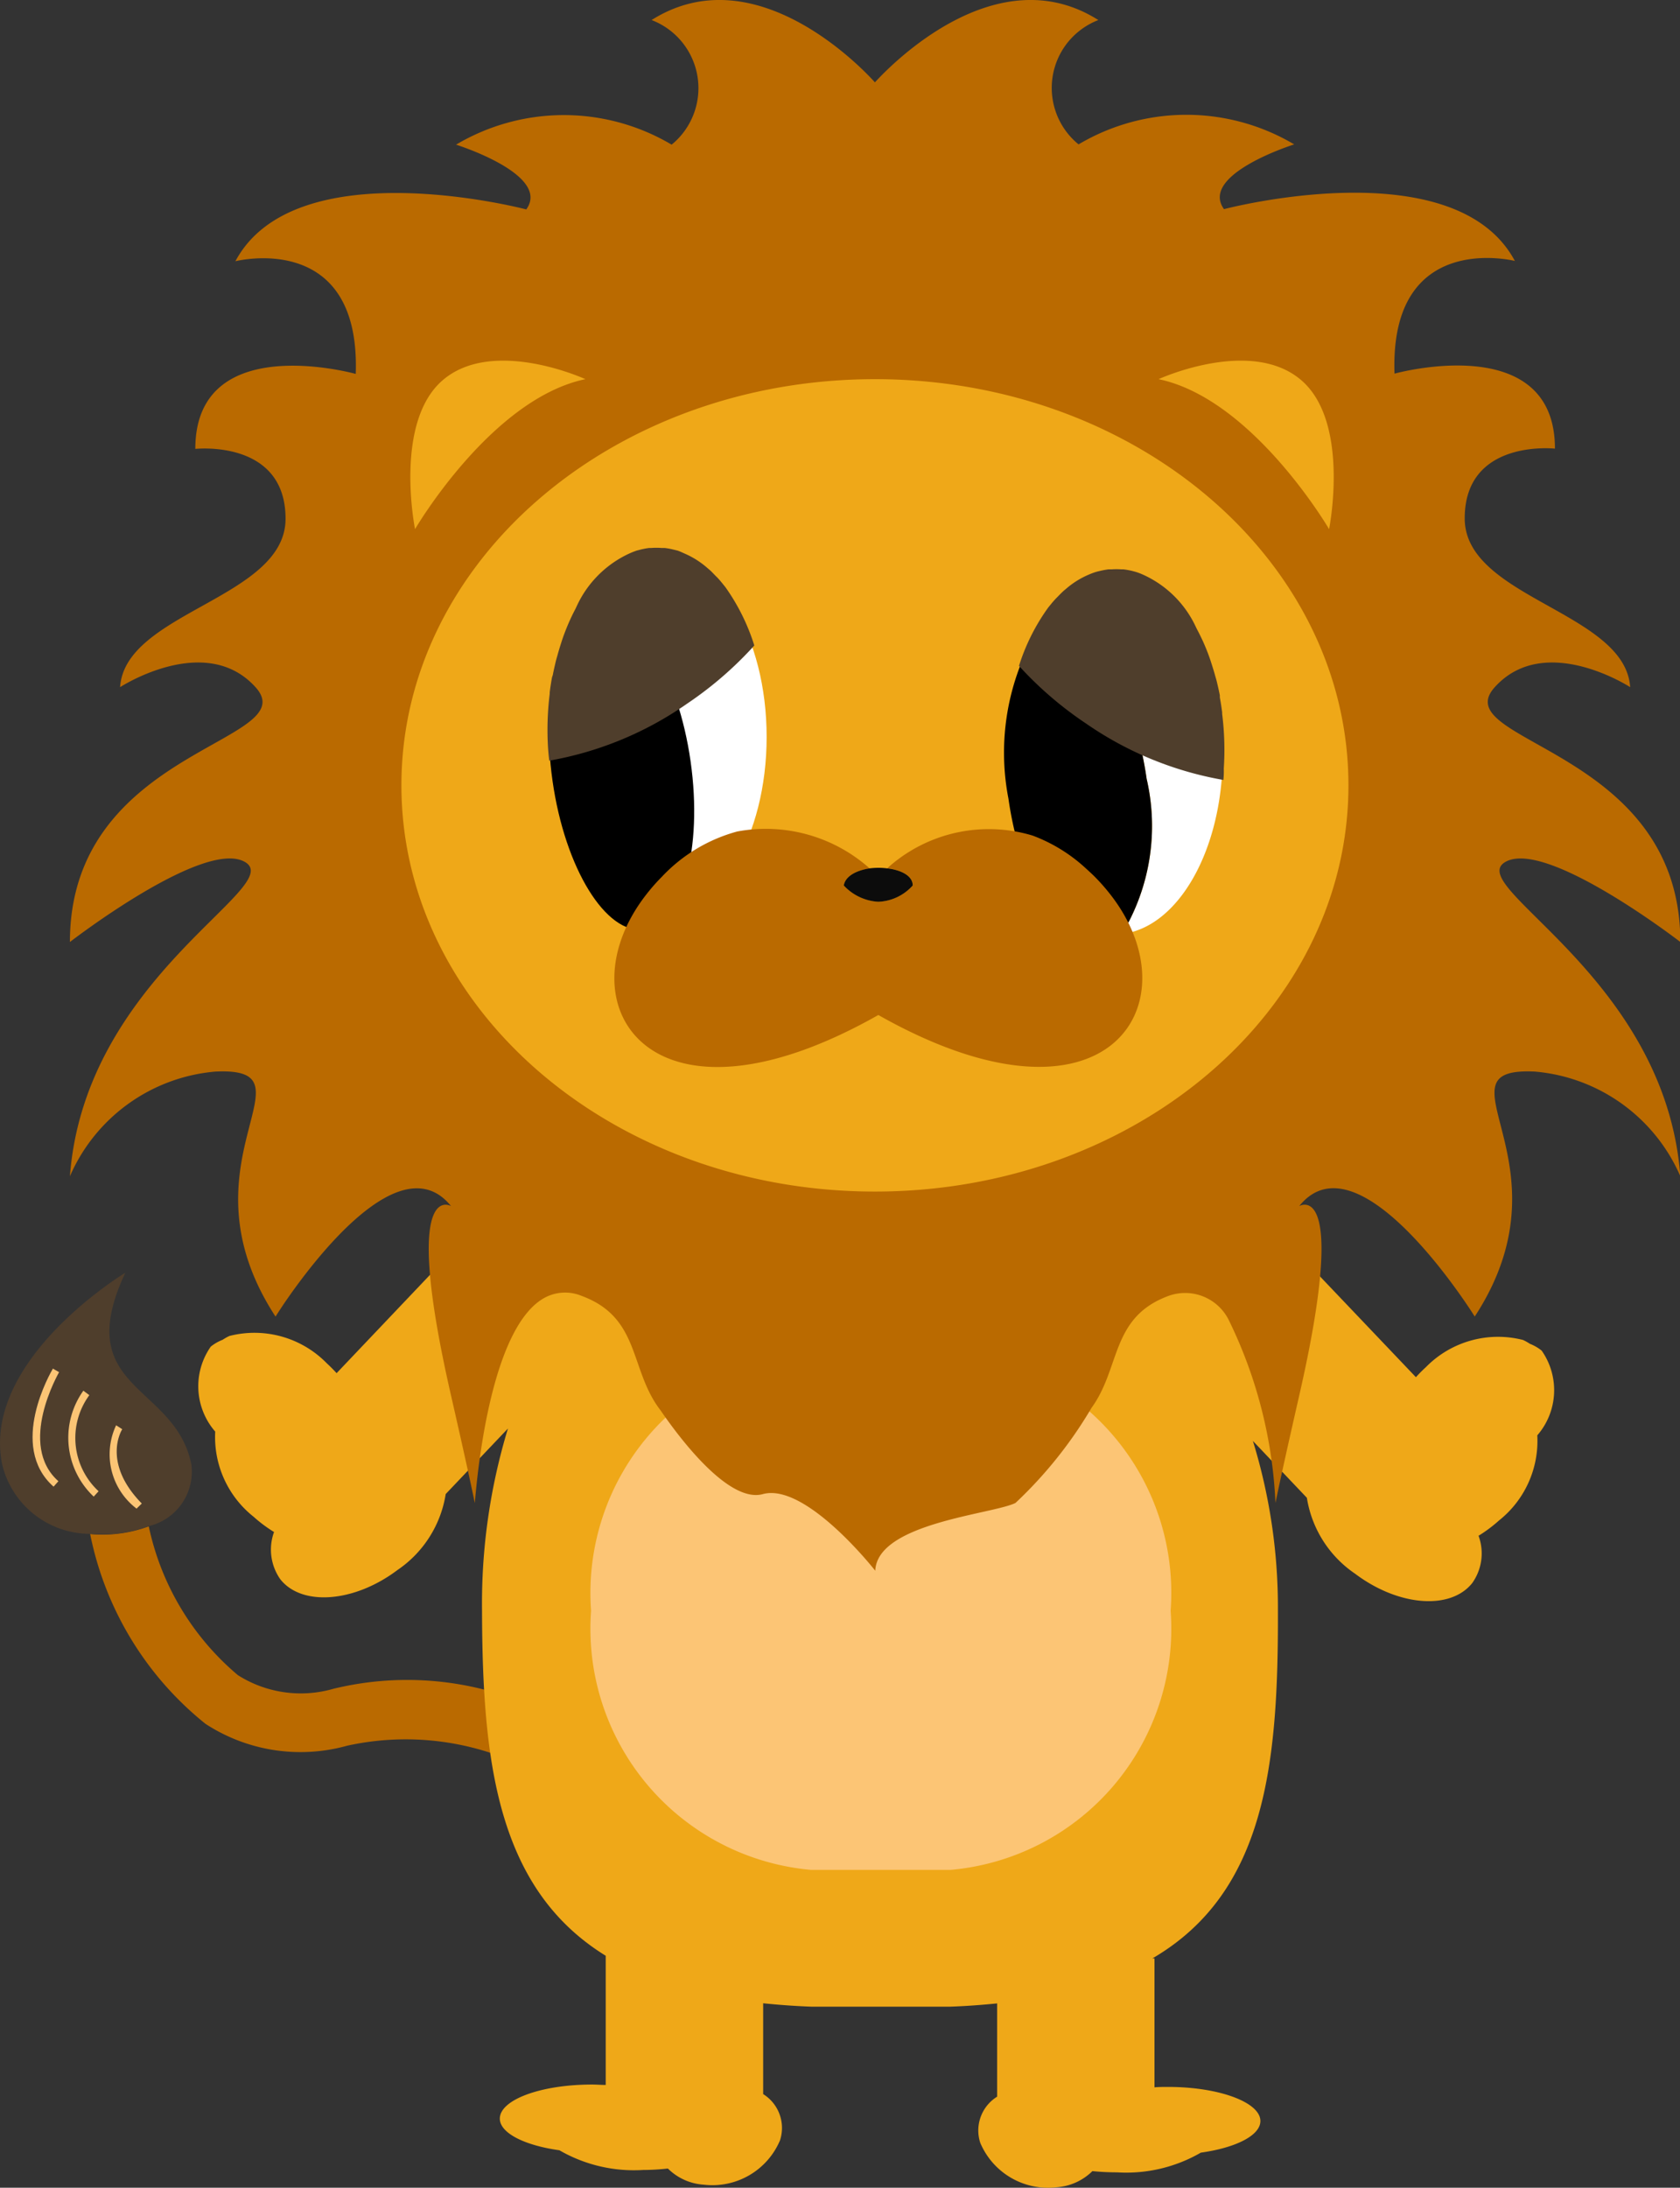 <svg xmlns="http://www.w3.org/2000/svg" viewBox="0 0 24.651 32.092"><rect x="0" y="0" width="24.651" height="32.092" fill="#333333" stroke="none"/><defs><style>.cls-1{fill:#ba6a00;}.cls-2{fill:#4f3e2c;}.cls-3{fill:#fcc575;}.cls-4{fill:#efa818;}.cls-5{fill:#fff;}.cls-6{fill:#0c0c0c;}</style></defs><title>lion</title><g id="Layer_2" data-name="Layer 2"><g id="LIon"><g id="Lion-2" data-name="Lion"><g id="tail"><path class="cls-1" d="M3.014,25.286a2.551,2.551,0,0,0,2.079.322,4,4,0,0,1,3.128.611,7.193,7.193,0,0,1-.657-1.291,4.576,4.576,0,0,0-2.673-.155,1.724,1.724,0,0,1-1.4-.2,3.908,3.908,0,0,1-1.308-2.183,1.965,1.965,0,0,1-.86.113A4.768,4.768,0,0,0,3.014,25.286Z"/><path class="cls-2" d="M2.808,21.483c-.236-1.189-1.781-1.084-.969-2.813,0,0-2.121,1.278-1.807,2.813A1.33,1.33,0,0,0,1.32,22.5a1.966,1.966,0,0,0,.86-.113A.82.82,0,0,0,2.808,21.483Zm-1.95.245-.072.08c-.674-.6-.038-1.687-.01-1.733l.092.055c-.006.011-.618,1.059-.01,1.6Zm.516.228A1.188,1.188,0,0,1,1.223,20.4l.087.063a1.065,1.065,0,0,0,.137,1.412Zm.633.174a.992.992,0,0,1-.3-1.223l.09.058c-.013.02-.3.491.289,1.09Z"/><path class="cls-3" d="M.776,20.076c-.027.046-.664,1.135.01,1.732l.071-.08c-.607-.538.005-1.586.01-1.6Z"/><path class="cls-3" d="M1.311,20.465,1.223,20.4a1.187,1.187,0,0,0,.152,1.554l.072-.079A1.064,1.064,0,0,1,1.311,20.465Z"/><path class="cls-3" d="M1.794,20.965l-.09-.058a1,1,0,0,0,.3,1.223l.077-.075C1.494,21.456,1.782,20.984,1.794,20.965Z"/></g><path id="Bpdy" class="cls-4" d="M22.621,19.812a.665.665,0,0,0-.173-.1.718.718,0,0,0-.1-.056,1.482,1.482,0,0,0-1.427.4,2,2,0,0,0-.145.146l-2.666-2.8c-.028,0-.059.009-.088.012a7.462,7.462,0,0,0,3.285-6.075A7.116,7.116,0,0,0,20.116,7.41,3,3,0,0,0,19.6,5.062a2.069,2.069,0,0,0-2.03-.112,9.314,9.314,0,0,0-9.587-.02,2.014,2.014,0,0,0-1.97.132,2.849,2.849,0,0,0-.523,2.225,7.142,7.142,0,0,0-1.276,4.045,7.464,7.464,0,0,0,3.309,6.091l-2.584,2.72c-.046-.051-.095-.1-.145-.146a1.483,1.483,0,0,0-1.427-.4.718.718,0,0,0-.1.056.671.671,0,0,0-.174.1A1.014,1.014,0,0,0,3.158,21a1.491,1.491,0,0,0,.563,1.249,2.053,2.053,0,0,0,.3.224.756.756,0,0,0,.092.693c.316.4,1.086.342,1.72-.136a1.659,1.659,0,0,0,.707-1.114l.913-.961a8.829,8.829,0,0,0-.38,2.676c.006,2.218.223,4.076,1.815,5.058v1.895c-.065,0-.131-.006-.2-.006-.748,0-1.354.222-1.354.5,0,.212.364.393.874.464a2.186,2.186,0,0,0,1.229.289A3.363,3.363,0,0,0,9.8,31.81a.821.821,0,0,0,.527.237,1.077,1.077,0,0,0,1.118-.65.585.585,0,0,0-.247-.679V29.386c.227.023.463.041.716.05h2.017c.247-.008.476-.026.7-.048v1.368a.583.583,0,0,0-.247.678,1.079,1.079,0,0,0,1.118.651.826.826,0,0,0,.527-.237c.12.012.241.018.362.018a2.186,2.186,0,0,0,1.229-.289c.51-.071.874-.251.874-.464,0-.274-.606-.5-1.354-.5-.068,0-.134,0-.2.006V28.728l-.031,0c1.669-.974,1.85-2.865,1.842-5.123a8.285,8.285,0,0,0-.367-2.468l.792.834a1.658,1.658,0,0,0,.708,1.114c.634.478,1.4.538,1.719.136a.75.75,0,0,0,.092-.693,2.061,2.061,0,0,0,.3-.224,1.49,1.49,0,0,0,.562-1.249A1.011,1.011,0,0,0,22.621,19.812Z"/><path id="stmach" class="cls-3" d="M11.9,19.829h2.05a3.551,3.551,0,0,1,3.227,3.8,3.551,3.551,0,0,1-3.227,3.8H11.9a3.551,3.551,0,0,1-3.227-3.8A3.552,3.552,0,0,1,11.9,19.829Z"/><path id="hair" class="cls-1" d="M6.618,17.692s-.736-.438,0,2.778c.172.754.282,1.252.349,1.578.058-.7.287-2.64,1.043-3.021a.632.632,0,0,1,.521-.019c.874.32.7,1.085,1.162,1.681.284.415,1,1.364,1.5,1.228.634-.173,1.65,1.124,1.65,1.124.027-.7,1.719-.828,2.057-.994a6.281,6.281,0,0,0,1.116-1.395c.43-.591.279-1.331,1.134-1.644a.715.715,0,0,1,.886.368,6.779,6.779,0,0,1,.679,2.671c.067-.325.177-.823.349-1.577.735-3.217,0-2.778,0-2.778.883-1.1,2.575,1.62,2.575,1.62a3.7,3.7,0,0,0,.237-.415c.981-2.011-.8-3.247.646-3.178a2.566,2.566,0,0,1,2.134,1.535c-.221-2.924-3.164-4.24-2.576-4.605s2.576,1.169,2.576,1.169c0-2.851-3.458-2.924-2.723-3.738s1.987,0,1.987,0c-.074-1.106-2.428-1.306-2.428-2.476s1.324-1.023,1.324-1.023c0-1.754-2.354-1.1-2.354-1.1-.074-2.12,1.766-1.653,1.766-1.653-.884-1.653-4.268-.76-4.268-.76-.368-.511,1.03-.95,1.03-.95a3.1,3.1,0,0,0-3.164,0A1.068,1.068,0,0,1,15.676.611a1.081,1.081,0,0,1,.44-.317c-1.488-.94-3.037.65-3.278.914C12.6.944,11.049-.646,9.561.294a1.07,1.07,0,0,1,.294,1.828,3.1,3.1,0,0,0-3.163,0s1.4.439,1.03.95c0,0-3.385-.893-4.268.76,0,0,1.839-.467,1.766,1.653,0,0-2.354-.658-2.354,1.1,0,0,1.324-.146,1.324,1.024S1.836,8.974,1.762,10.08c0,0,1.251-.814,1.987,0s-2.723.887-2.723,3.738c0,0,1.987-1.535,2.576-1.169S1.247,14.33,1.026,17.254A2.566,2.566,0,0,1,3.16,15.719c1.545-.073-.589,1.339.883,3.594,0,0,.048-.077.131-.2C4.586,18.51,5.882,16.779,6.618,17.692ZM19.076,5.562c.745.61.426,2.2.426,2.2S18.384,5.85,17,5.562C17,5.562,18.331,4.951,19.076,5.562Zm-12.562,0c.745-.611,2.076,0,2.076,0-1.384.288-2.5,2.2-2.5,2.2S5.769,6.172,6.514,5.562Zm6.324,0c3.838,0,6.948,2.668,6.948,5.958s-3.11,5.959-6.948,5.959S5.89,14.811,5.89,11.52,9,5.562,12.838,5.562Z"/><g id="left-eyes"><ellipse class="cls-5" cx="9.662" cy="10.81" rx="1.587" ry="2.649"/><ellipse cx="9.12" cy="11.311" rx="1.023" ry="2.347" transform="translate(-1.505 1.401) rotate(-8.115)"/><path class="cls-2" d="M8.06,11.158h0a5.057,5.057,0,0,0,2.019-.834,5.363,5.363,0,0,0,.988-.854h0l0-.005a3.052,3.052,0,0,0-.42-.848c-.016-.021-.032-.04-.048-.06-.029-.036-.059-.071-.089-.1s-.057-.06-.086-.087l-.051-.044a1.279,1.279,0,0,0-.337-.21C10,8.1,9.972,8.086,9.94,8.076L9.874,8.06a1.022,1.022,0,0,0-.123-.022l-.048,0a.989.989,0,0,0-.144,0l-.032,0a1.033,1.033,0,0,0-.147.029l-.036.009q-.053.018-.1.039a1.572,1.572,0,0,0-.784.782l-.015.032c-.028.053-.055.107-.08.163l-.007.015c-.027.061-.053.124-.077.188l-.007.018c-.016.045-.031.089-.045.134s-.034.108-.048.162c-.008.028-.017.057-.024.085-.017.071-.033.141-.046.209L8.1,9.935c-.014.076-.025.149-.034.22l0,.023a4.309,4.309,0,0,0-.024.8C8.05,11.092,8.06,11.158,8.06,11.158Z"/></g><g id="right-eyes"><path class="cls-5" d="M17.941,11.069c0-1.463-.71-2.649-1.587-2.649-.559,0-1.048.485-1.33,1.213a.673.673,0,0,1,.456-.386c.56-.08,1.162.9,1.345,2.179a3.061,3.061,0,0,1-.362,2.274C17.287,13.605,17.941,12.469,17.941,11.069Z"/><path d="M16.825,11.425c-.183-1.283-.786-2.258-1.345-2.178a.67.67,0,0,0-.456.386,3.54,3.54,0,0,0-.227,2.082c.183,1.283.785,2.258,1.345,2.178a.551.551,0,0,0,.321-.193A3.063,3.063,0,0,0,16.825,11.425Z"/><path class="cls-2" d="M17.951,11.441h0a5.058,5.058,0,0,1-2.013-.826,5.334,5.334,0,0,1-.985-.846h0l0-.005a3,3,0,0,1,.419-.84c.015-.021.031-.039.047-.059.029-.036.059-.07.089-.1s.057-.059.086-.086.034-.029.051-.044a1.251,1.251,0,0,1,.336-.208.938.938,0,0,1,.093-.035c.022-.007.044-.012.066-.017a1.215,1.215,0,0,1,.123-.023l.047,0a.989.989,0,0,1,.144,0l.032,0a1.044,1.044,0,0,1,.146.028l.036.01c.035.011.069.024.1.038a1.562,1.562,0,0,1,.782.775l.016.032c.028.052.054.106.08.161l.007.015c.027.061.053.123.077.187l.006.017c.017.045.031.089.045.133s.034.107.048.16c.008.028.017.057.024.085.017.07.033.139.046.207l0,.032c.014.074.025.147.034.218l0,.022a4.234,4.234,0,0,1,.024.8C17.96,11.376,17.951,11.441,17.951,11.441Z"/></g><g id="mouth"><path id="moth" class="cls-1" d="M9.488,13.115c-1.257,1.6.027,3.683,3.4,1.774,3.362,1.9,4.649-.166,3.41-1.761a2.937,2.937,0,0,0-.233-.266c-.043-.043-.086-.082-.129-.121a2.373,2.373,0,0,0-.784-.484,2.224,2.224,0,0,0-2.134.48c.2.024.376.108.376.251a.709.709,0,0,1-.506.239.749.749,0,0,1-.506-.239c.024-.141.19-.222.38-.248a2.29,2.29,0,0,0-1.944-.543,2.365,2.365,0,0,0-1.107.665A2.81,2.81,0,0,0,9.488,13.115Z"/><path id="nose" class="cls-6" d="M12.381,12.989a.747.747,0,0,0,.506.239.713.713,0,0,0,.506-.239c0-.143-.173-.228-.376-.251a1,1,0,0,0-.256,0C12.571,12.767,12.405,12.848,12.381,12.989Z"/></g></g></g></g></svg>